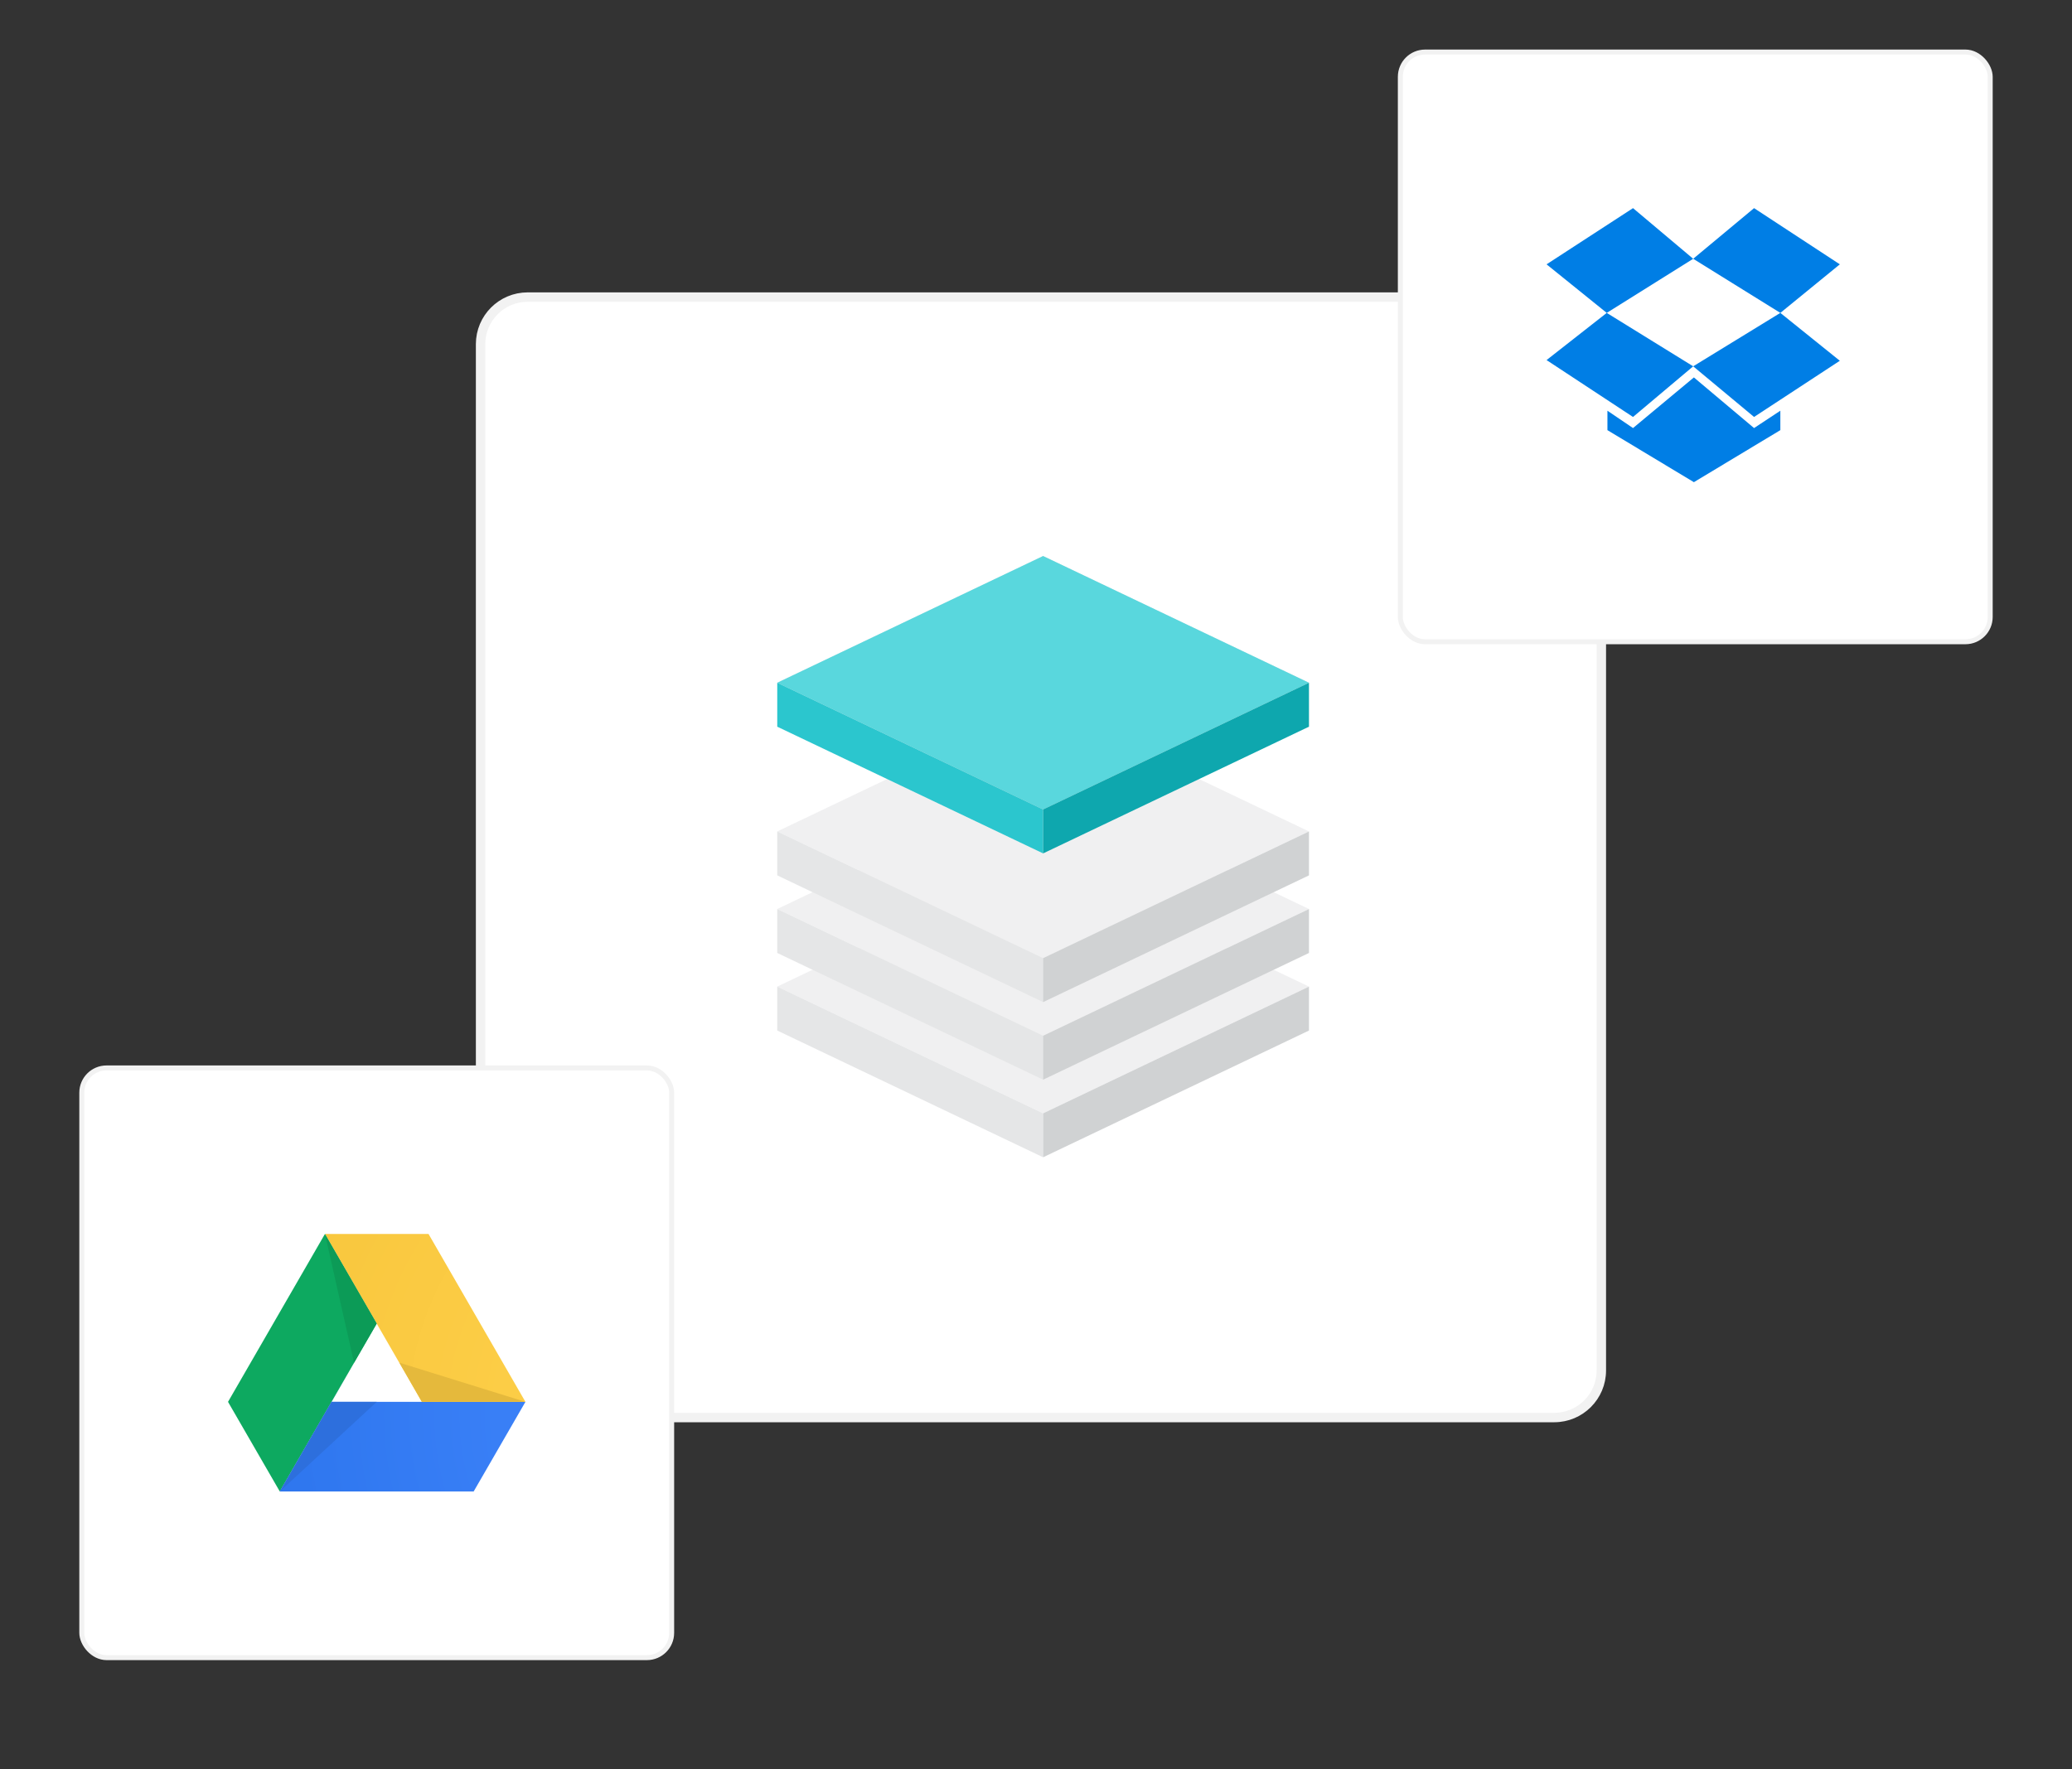 <svg xmlns="http://www.w3.org/2000/svg" width="418" height="357"><rect width="100%" height="100%" fill="#333333" stroke="none"/><defs><radialGradient id="a" cx="170.278%" cy="15.281%" r="646.47%" fx="170.278%" fy="15.281%" gradientTransform="scale(.365 1) rotate(30 3.184 5.681)"><stop offset="0%" stop-color="#4387FD"/><stop offset="65%" stop-color="#3078F0"/><stop offset="90.99%" stop-color="#2B72EA"/><stop offset="100%" stop-color="#286EE6"/></radialGradient><radialGradient id="b" cx="186.109%" cy="108.165%" r="345.036%" fx="186.109%" fy="108.165%" gradientTransform="scale(.838 1) rotate(30 2.041 1.754)"><stop offset="0%" stop-color="#FFD24D"/><stop offset="100%" stop-color="#F6C338"/></radialGradient></defs><g fill="none" fill-rule="evenodd"><g transform="translate(96 59)"><rect width="226.1" height="226.1" x=".95" y=".95" fill="#FFF" fill-rule="nonzero" stroke="#F2F2F2" stroke-width="1.9" rx="9.5"/><path fill="#F0F0F1" d="M60.8 140.09l53.635 25.572 53.633-25.571-53.633-25.573z"/><path fill="#E5E6E7" d="M60.8 148.956l53.635 25.573v-8.866L60.8 140.09z"/><path fill="#D0D2D3" d="M114.435 165.662v8.867l53.634-25.573v-8.865z"/><path fill="#F0F0F1" d="M60.8 108.779l53.635 25.571 53.633-25.571-53.633-25.573z"/><path fill="#F0F0F1" d="M60.8 124.434l53.635 25.573 53.633-25.573-53.633-25.572z"/><path fill="#E5E6E7" d="M60.8 133.301l53.635 25.571v-8.866L60.8 124.434z"/><path fill="#D0D2D3" d="M114.435 150.007v8.866l53.634-25.571v-8.868z"/><path fill="#E5E6E7" d="M60.8 117.644l53.635 25.573v-8.867L60.8 108.779z"/><path fill="#D0D2D3" d="M114.435 134.35v8.868l53.634-25.573v-8.866z"/><path fill="#E5E6E7" d="M114.435 53.2L60.8 78.772l53.635 25.574 53.634-25.574z"/><path fill="#59D7DD" d="M114.435 53.2L60.8 78.772l53.635 25.574 53.634-25.574z"/><path fill="#2BC6CE" d="M60.8 87.64l53.635 25.57v-8.864L60.8 78.772z"/><path fill="#0EA7AE" d="M114.435 104.345v8.866l53.634-25.572v-8.866z"/></g><g fill-rule="nonzero" transform="translate(282 10)"><rect width="119" height="119" x=".5" y=".5" fill="#FFF" stroke="#F2F2F2" rx="5"/><path fill="#007EE5" d="M47.442 32L30 43.34l12.14 9.8 17.44-10.92L47.441 32zM30 62.66l17.442 11.48 12.14-10.22L42.14 53.14 30 62.66zm29.581 1.26l12.28 10.22L89.162 62.8l-12-9.66L59.58 63.92zm29.582-20.58L71.86 32 59.581 42.22l17.582 10.92 12-9.8zM59.72 66.16L47.44 76.38l-5.162-3.5v3.92L59.72 87.3l17.442-10.5v-3.92l-5.303 3.5-12.14-10.22z"/></g><g transform="translate(16 215)"><rect width="119" height="119" x=".5" y=".5" fill="#FFF" fill-rule="nonzero" stroke="#F2F2F2" rx="5"/><path fill="#0DA960" d="M40.446 85.971L30 67.885 49.554 34 60 52.086z"/><path fill="url(#a)" d="M10.446 51.971l10.446-18.086H60L49.554 51.97z" transform="translate(30 34)"/><path fill="url(#b)" d="M60 33.885H39.108L19.554 0h20.892z" transform="translate(30 34)"/><path fill="#2D6FDD" d="M60 67.885h-9.108l4.532-7.9-14.978 25.986z"/><path fill="#E5B93C" d="M69.108 67.885H90l-25.424-7.9z"/><path fill="#0C9B57" d="M55.424 59.986l4.576-7.9L49.554 34z"/></g></g></svg>
